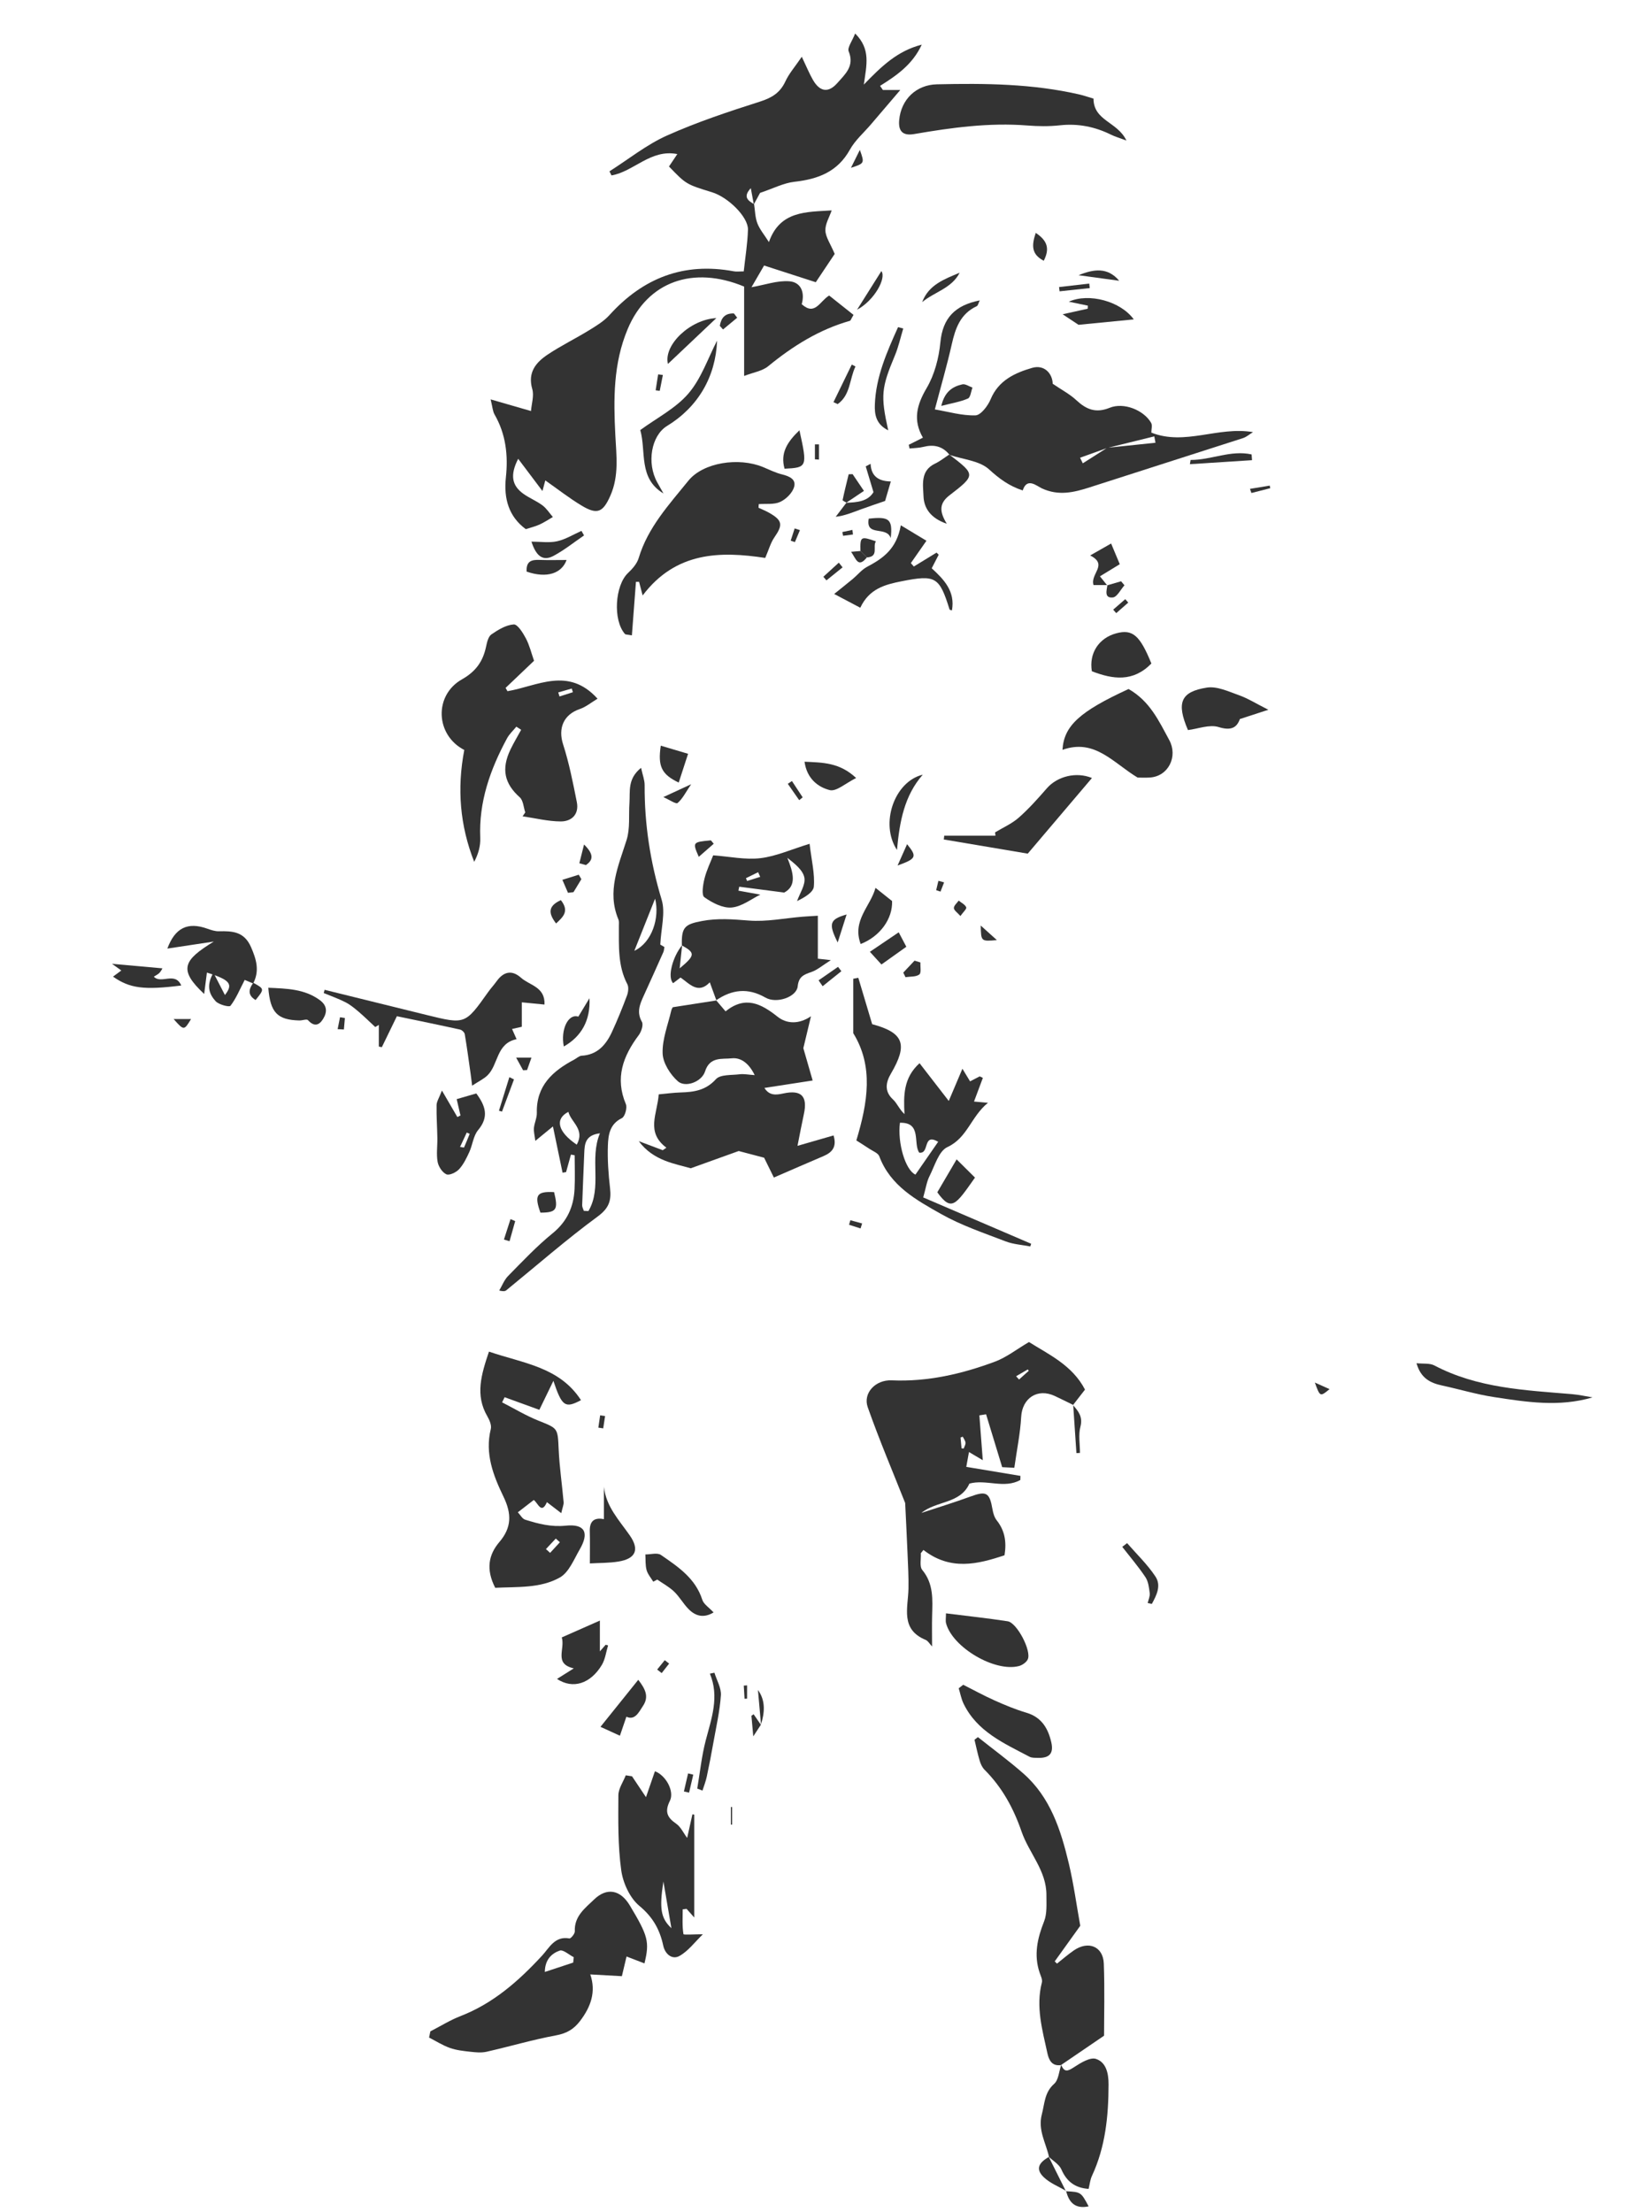 <?xml version="1.0" encoding="utf-8"?>
<!-- Generator: Adobe Illustrator 17.1.0, SVG Export Plug-In . SVG Version: 6.00 Build 0)  -->
<!DOCTYPE svg PUBLIC "-//W3C//DTD SVG 1.1//EN" "http://www.w3.org/Graphics/SVG/1.1/DTD/svg11.dtd">
<svg version="1.1" id="Calque_1" xmlns="http://www.w3.org/2000/svg" xmlns:xlink="http://www.w3.org/1999/xlink" x="0px" y="0px"
	 viewBox="0 0 314.869 421.47" enable-background="new 0 0 314.869 421.47" xml:space="preserve">
<g>
	<path fill="#333333" d="M143.727,38.9c0.191,1.22,0.192,2.513,0.625,3.64c0.45,1.171,1.317,2.182,2.203,3.58
		c2.094-6,7.176-5.717,11.959-6.035c-0.438,1.296-1.244,2.583-1.194,3.837c0.05,1.267,0.948,2.5,1.772,4.454
		c-0.851,1.273-2.213,3.308-3.607,5.392c-3.15-1.017-6.29-2.032-9.85-3.182c-0.898,1.544-1.706,2.934-2.403,4.133
		c2.57-0.446,4.942-1.314,7.229-1.128c2.293,0.186,2.958,2.251,2.342,4.361c2.55,2.29,3.423-0.566,5.233-1.65
		c1.556,1.236,3.137,2.492,4.645,3.69c-0.463,0.777-0.537,1.085-0.687,1.128c-5.876,1.67-10.899,4.819-15.588,8.659
		c-1.125,0.921-2.808,1.161-4.575,1.847c0-5.683,0-11.429,0-17.029c-9.733-4.048-18.411-0.95-22.199,8.099
		c-2.766,6.607-2.697,13.347-2.351,20.2c0.197,3.889,0.726,7.743-0.938,11.518c-1.388,3.147-2.454,3.73-5.45,1.934
		c-2.396-1.436-4.609-3.177-6.96-4.822c-0.118,0.439-0.244,0.912-0.542,2.022c-1.667-2.212-3.094-4.107-4.627-6.14
		c-1.574,3.077-1.227,5.097,1.017,6.687c1.148,0.814,2.496,1.351,3.62,2.191c0.776,0.58,1.324,1.465,1.973,2.213
		c-0.849,0.488-1.669,1.041-2.556,1.444c-0.807,0.367-1.688,0.57-2.604,0.868c-3.229-2.375-4.229-5.797-3.793-9.852
		c0.451-4.184,0.007-8.237-2.157-11.985c-0.358-0.619-0.386-1.429-0.75-2.884c2.69,0.776,4.899,1.413,7.692,2.22
		c0.107-1.389,0.614-2.909,0.246-4.176c-0.92-3.168,0.68-5.074,2.932-6.58c2.528-1.69,5.286-3.032,7.882-4.626
		c1.379-0.847,2.832-1.722,3.9-2.902c6.414-7.088,14.191-10.112,23.697-8.336c0.524,0.098,1.081,0.013,1.895,0.013
		c0.281-2.63,0.724-5.285,0.801-7.951c0.069-2.396-3.756-6.171-6.844-7.121c-4.938-1.519-4.938-1.519-8.207-4.909
		c0.444-0.662,0.908-1.353,1.587-2.366c-5.071-1.006-8.305,3.348-12.547,4.066c-0.128-0.26-0.256-0.52-0.384-0.78
		c3.635-2.308,7.065-5.075,10.954-6.817c5.733-2.567,11.745-4.558,17.741-6.472c2.262-0.722,3.831-1.676,4.837-3.85
		c0.693-1.498,1.834-2.79,3.123-4.686c0.93,1.946,1.446,3.233,2.134,4.421c1.32,2.281,2.955,2.51,4.663,0.562
		c1.462-1.667,3.298-3.206,2.142-6.006c-0.297-0.718,0.67-1.958,1.231-3.409c3.002,2.983,2.185,5.955,1.652,9.733
		c3.381-3.49,6.373-6.405,11.043-7.612c-1.767,3.814-4.802,5.882-7.947,7.856c0.181,0.261,0.361,0.522,0.542,0.783
		c0.965,0,1.93,0,3.315,0c-2.033,2.381-3.812,4.462-5.589,6.546c-1.361,1.595-3.019,3.026-4.017,4.823
		c-2.354,4.237-6.069,5.614-10.566,6.12c-2.071,0.233-4.05,1.277-6.555,2.115c-0.216,0.397-0.704,1.296-1.192,2.195
		c-0.191-1.031-0.383-2.062-0.574-3.093C141.542,37.521,142.583,38.231,143.727,38.9z"/>
	<path fill="#333333" d="M204.551,267.663c-1.171-0.57-2.335-1.156-3.515-1.708c-3.3-1.544-6.208,0.419-6.402,3.995
		c-0.17,3.122-0.818,6.219-1.305,9.686c-1.07-0.054-1.951-0.099-2.314-0.117c-1.109-3.64-2.089-6.858-3.07-10.075
		c-0.426,0.068-0.852,0.136-1.278,0.205c0.211,2.767,0.422,5.533,0.651,8.544c-0.84-0.497-1.543-0.913-2.633-1.558
		c-0.198,1.095-0.366,2.02-0.512,2.827c3.732,0.622,7.028,1.17,10.324,1.719c-0.007,0.259-0.014,0.518-0.021,0.776
		c-3.084,1.739-6.516-0.187-9.709,0.693c-1.743,3.89-6.277,3.234-9.158,5.592c3.118-1.034,6.263-1.993,9.346-3.122
		c3.043-1.115,3.659-0.796,4.216,2.447c0.125,0.728,0.364,1.53,0.81,2.093c1.511,1.907,1.903,4.026,1.48,6.644
		c-5.139,1.718-10.318,2.981-15.454-1.015c-0.166,0.207-0.333,0.415-0.499,0.622c0.069,1.087-0.282,2.52,0.28,3.198
		c2.187,2.641,1.95,5.647,1.873,8.694c-0.046,1.841-0.008,3.685-0.008,5.88c-0.471-0.5-0.765-1.067-1.217-1.253
		c-4.873-2.009-3.356-6.095-3.282-9.757c0.045-2.23-0.086-4.465-0.177-6.697c-0.126-3.091-0.287-6.18-0.451-9.632
		c-2.269-5.733-4.899-11.914-7.133-18.236c-0.955-2.704,1.474-5.266,4.564-5.131c6.859,0.3,13.384-1.212,19.719-3.575
		c2.148-0.801,4.036-2.303,6.448-3.723c3.697,2.334,8.263,4.399,10.675,9.064c-0.883,1.137-1.587,2.044-2.291,2.951L204.551,267.663
		z M183.27,275.934c0.136,0.013,0.273,0.026,0.409,0.039c0.126-0.372,0.38-0.757,0.345-1.114c-0.039-0.396-0.34-0.767-0.527-1.149
		c-0.139,0.055-0.278,0.11-0.417,0.165C183.143,274.562,183.207,275.248,183.27,275.934z M193.67,262.195
		c0.184,0.209,0.368,0.419,0.553,0.628c0.621-0.556,1.242-1.112,1.862-1.668c-0.065-0.085-0.131-0.169-0.196-0.254
		C195.15,261.333,194.41,261.764,193.67,262.195z"/>
	<path fill="#333333" d="M136.494,190.567c0.551,0.647,1.102,1.294,1.796,2.109c3.739-3.005,6.744-1.494,9.919,1.03
		c1.701,1.352,4.043,1.494,6.363-0.097c-0.511,2.135-1.022,4.27-1.457,6.084c0.573,1.989,1.092,3.789,1.775,6.158
		c-3.274,0.505-6.105,0.942-9.195,1.418c0.946,1.495,2.206,1.358,3.601,1.054c3.446-0.75,4.669,0.519,3.917,3.95
		c-0.405,1.848-0.747,3.709-1.21,6.027c2.708-0.781,4.76-1.372,6.869-1.98c0.654,2.132-0.222,3.215-1.898,3.928
		c-3.153,1.341-6.292,2.714-9.477,4.092c-0.839-1.707-1.448-2.945-1.857-3.776c-2.072-0.546-3.704-0.975-4.845-1.276
		c-3.02,1.086-5.659,2.034-9.145,3.288c-2.879-0.855-7.092-1.369-9.903-5.168c1.524,0.575,3.048,1.15,4.572,1.726
		c0.232-0.159,0.464-0.319,0.696-0.478c-3.986-2.978-1.721-6.459-1.465-10.161c1.438-0.131,2.8-0.323,4.167-0.364
		c2.541-0.076,4.797-0.381,6.738-2.529c0.836-0.925,2.964-0.742,4.52-0.934c0.805-0.1,1.645,0.08,2.867,0.159
		c-1.059-2.182-2.572-3.398-4.392-3.198c-1.804,0.198-4.154-0.377-5.068,2.493c-0.638,2.003-3.759,3.142-5.181,1.881
		c-1.454-1.289-2.846-3.476-2.906-5.314c-0.088-2.705,1.017-5.453,1.65-8.174c0.092-0.396,0.383-0.747,0.319-0.626
		c3.046-0.473,5.664-0.88,8.282-1.287L136.494,190.567z"/>
	<path fill="#333333" d="M180.928,86.596c-1.315-1.615-2.977-1.955-4.941-1.457c-0.847,0.215-1.749,0.213-2.627,0.31
		c-0.051-0.236-0.102-0.471-0.153-0.707c0.805-0.405,1.61-0.81,2.701-1.358c-1.955-3.372-1.164-6.269,0.715-9.461
		c1.498-2.545,2.327-5.716,2.611-8.69c0.445-4.67,2.808-7.073,7.5-8.002c-0.246,0.498-0.322,0.989-0.572,1.105
		c-3.127,1.449-4.075,4.222-4.767,7.302c-0.879,3.913-2.007,7.771-3.214,12.363c2.588,0.435,5.179,1.214,7.742,1.133
		c1.019-0.032,2.367-1.807,2.891-3.068c1.504-3.625,4.694-5.05,7.922-5.984c2.266-0.656,3.852,1.025,3.91,3.031
		c1.724,1.174,3.253,1.97,4.469,3.102c1.905,1.773,3.717,2.56,6.384,1.475c2.712-1.103,6.528,0.462,7.907,2.874
		c0.267,0.467,0.038,1.218,0.038,1.855c6.409,2.542,12.704-1.234,19.375-0.093c-0.635,0.389-1.224,0.922-1.913,1.145
		c-9.709,3.139-19.438,6.215-29.147,9.355c-3.053,0.987-5.983,1.698-9.176,0.217c-1-0.464-2.845-2.16-3.651,0.393
		c-2.612-0.847-4.489-2.255-6.423-4.016c-1.812-1.651-4.921-1.879-7.459-2.733L180.928,86.596z M211.034,85.31
		c3.066-0.32,6.132-0.639,9.199-0.959c-0.076-0.405-0.152-0.809-0.228-1.214c-2.982,0.734-5.964,1.468-8.946,2.202
		c-1.734,0.622-3.468,1.244-5.201,1.866c0.174,0.355,0.349,0.709,0.523,1.064C207.931,87.283,209.483,86.296,211.034,85.31z"/>
	<path fill="#333333" d="M88.49,142.882c-5.517-2.849-5.805-10.414-0.453-13.449c2.671-1.514,4.012-3.427,4.605-6.225
		c0.177-0.834,0.418-1.929,1.017-2.342c1.283-0.885,2.792-1.805,4.262-1.902c0.726-0.048,1.754,1.603,2.313,2.66
		c0.693,1.312,1.042,2.807,1.555,4.265c-1.756,1.672-3.589,3.418-5.422,5.164c0.118,0.21,0.236,0.421,0.354,0.631
		c5.688-0.959,11.574-4.752,17.169,1.427c-1.161,0.693-2.195,1.567-3.389,1.973c-3.09,1.052-4.162,3.662-3.18,6.713
		c1.154,3.584,1.887,7.314,2.622,11.017c0.457,2.299-0.966,3.691-3.074,3.682c-2.422-0.011-4.842-0.623-7.262-0.974
		c0.169-0.249,0.339-0.497,0.508-0.746c-0.333-0.976-0.378-2.275-1.048-2.873c-2.909-2.597-3.566-5.368-1.769-9.116
		c0.614-1.28,1.352-2.501,2.033-3.749c-0.305-0.199-0.61-0.399-0.914-0.598c-0.599,0.736-1.332,1.4-1.776,2.22
		c-3.195,5.911-5.397,12.087-5.105,18.963c0.065,1.517-0.352,3.055-1.154,4.568C87.667,157.297,87.078,150.275,88.49,142.882z
		 M106.402,131.919c0.079,0.257,0.159,0.515,0.238,0.772c0.85-0.271,1.7-0.542,2.55-0.814c-0.072-0.232-0.144-0.464-0.215-0.697
		C108.117,131.427,107.259,131.673,106.402,131.919z"/>
	<path fill="#333333" d="M107.222,223.415c-0.584-2.805-1.167-5.611-1.833-8.811c-1.242,1.017-2.108,1.726-3.359,2.752
		c-0.133-1.107-0.333-1.796-0.267-2.458c0.096-0.967,0.581-1.92,0.557-2.87c-0.132-5.178,3.02-7.987,7.124-10.158
		c0.473-0.25,0.928-0.709,1.41-0.736c3.021-0.17,4.657-2.089,5.796-4.557c1.045-2.265,1.984-4.584,2.856-6.922
		c0.242-0.649,0.356-1.593,0.061-2.156c-1.842-3.516-1.591-7.295-1.611-11.051c-0.002-0.432,0.066-0.911-0.092-1.288
		c-2.233-5.35,0.003-10.157,1.567-15.141c0.69-2.197,0.376-4.706,0.542-7.072c0.153-2.169-0.41-4.558,2.216-6.664
		c0.298,1.388,0.684,2.34,0.678,3.289c-0.041,7.453,1.081,14.677,3.244,21.841c0.751,2.486-0.117,5.461-0.261,8.547
		c-0.094-0.055,0.337,0.198,0.789,0.463c-0.073,0.357-0.082,0.696-0.209,0.982c-1.238,2.782-2.488,5.559-3.752,8.33
		c-0.733,1.606-1.37,3.118-0.33,4.946c0.32,0.563-0.108,1.866-0.602,2.525c-2.996,4.005-4.562,8.167-2.453,13.157
		c0.293,0.694-0.185,2.38-0.764,2.66c-2.318,1.12-2.593,3.195-2.665,5.207c-0.097,2.698,0.098,5.425,0.408,8.112
		c0.27,2.344-0.164,3.81-2.331,5.404c-6.011,4.42-11.644,9.353-17.437,14.07c-0.231,0.188-0.566,0.247-1.351,0.051
		c0.552-0.931,0.947-2.017,1.684-2.765c2.748-2.788,5.446-5.665,8.474-8.126c2.781-2.26,4.026-5.041,4.199-8.433
		c0.109-2.143,0.02-4.296,0.02-6.444c-0.236-0.045-0.473-0.09-0.709-0.135c-0.309,1.113-0.618,2.227-0.927,3.34
		C107.671,223.339,107.446,223.377,107.222,223.415z M114.347,215.915c-2.831,0.342-2.921,2.061-2.99,3.813
		c-0.129,3.295-0.287,6.588-0.397,9.884c-0.012,0.355,0.207,0.717,0.319,1.076c0.292,0.012,0.583,0.024,0.875,0.037
		C114.83,226.189,112.29,220.804,114.347,215.915z M120.905,181.143c3.388-1.583,4.866-6.346,3.955-9.936
		C123.566,174.457,122.235,177.8,120.905,181.143z M109.927,218.078c1.617-2.928-1.075-4.231-1.598-6.253
		C105.693,213.191,106.315,215.628,109.927,218.078z"/>
	<path fill="#333333" d="M94.389,302.501c-1.804-3.513-1.275-6.299,0.791-8.721c2.358-2.765,2.36-5.372,0.788-8.629
		c-1.926-3.99-3.589-8.205-2.422-12.901c0.178-0.716-0.248-1.712-0.661-2.423c-2.345-4.036-1.175-7.902,0.311-12.322
		c6.508,2.238,13.426,2.892,17.541,9.247c-3.02,1.597-3.616,1.229-5.262-3.678c-1.016,2.095-1.809,3.73-2.677,5.521
		c-2.08-0.755-4.352-1.58-6.623-2.405c-0.158,0.327-0.316,0.654-0.474,0.981c2.306,1.178,4.541,2.535,6.936,3.492
		c3.733,1.491,3.66,1.381,3.845,5.497c0.151,3.347,0.649,6.678,0.943,10.02c0.042,0.474-0.198,0.973-0.452,2.1
		c-1.117-0.857-1.877-1.441-2.733-2.098c-1.052,2.414-1.709,0.153-2.504-0.41c-0.949,0.732-1.838,1.419-3.036,2.343
		c0.475,0.501,0.843,1.234,1.388,1.406c2.504,0.79,4.965,1.428,7.742,1.142c3.64-0.375,4.527,1.318,2.669,4.517
		c-1.108,1.909-2.064,4.384-3.792,5.356C102.973,302.64,98.589,302.285,94.389,302.501z M106.71,293.824
		c-0.258-0.235-0.517-0.47-0.775-0.704c-0.627,0.668-1.254,1.335-1.881,2.003c0.265,0.241,0.531,0.483,0.796,0.724
		C105.469,295.172,106.09,294.498,106.71,293.824z"/>
	<path fill="#333333" d="M82.026,387.01c1.91-0.981,3.752-2.139,5.743-2.911c6.263-2.429,11.089-6.689,15.563-11.534
		c1.357-1.47,2.42-3.776,5.194-3.263c0.27,0.05,1.054-0.892,1.033-1.348c-0.133-2.882,1.956-4.418,3.672-6.07
		c2.451-2.36,5.021-1.844,6.799,1.115c3.51,5.845,3.801,6.948,2.804,11.058c-1.078-0.414-2.133-0.819-3.416-1.311
		c-0.292,1.229-0.529,2.229-0.889,3.748c-1.966-0.109-3.915-0.218-6.023-0.335c1.133,3.289,0.121,6.178-1.973,8.905
		c-1.204,1.568-2.553,2.333-4.549,2.704c-4.459,0.828-8.829,2.123-13.258,3.126c-0.983,0.223-2.071,0.112-3.094-0.002
		c-1.309-0.145-2.656-0.29-3.883-0.726c-1.383-0.491-2.651-1.306-3.969-1.979C81.863,387.795,81.945,387.402,82.026,387.01z
		 M109.251,373.905c0.035-0.343,0.07-0.685,0.105-1.028c-0.907-0.458-2.017-1.491-2.68-1.257c-1.506,0.532-2.8,1.682-2.834,4.069
		C105.869,375.021,107.56,374.463,109.251,373.905z"/>
	<path fill="#333333" d="M202.258,393.427c-1.76,0.278-2.342-0.954-2.626-2.26c-0.964-4.435-2.244-8.852-1.05-13.477
		c0.142-0.548-0.223-1.254-0.428-1.861c-1.147-3.393-0.43-6.545,0.85-9.78c0.592-1.497,0.432-3.33,0.441-5.012
		c0.026-4.651-3.325-8.002-4.729-12.074c-1.552-4.502-3.718-8.45-7.065-11.8c-0.442-0.442-0.741-1.1-0.924-1.712
		c-0.393-1.315-0.666-2.665-0.989-4.001c0.217-0.167,0.433-0.334,0.65-0.5c2.892,2.3,5.881,4.49,8.655,6.925
		c5.159,4.528,7.149,10.768,8.671,17.145c0.922,3.862,1.452,7.818,2.183,11.869c-1.535,2.14-3.203,4.465-4.871,6.79
		c0.144,0.14,0.289,0.279,0.433,0.419c1.073-0.845,2.103-1.752,3.227-2.522c2.771-1.898,5.576-0.745,5.698,2.521
		c0.185,4.951,0.048,9.913,0.048,13.736c-3.322,2.264-5.741,3.912-8.16,5.561L202.258,393.427z"/>
	<path fill="#333333" d="M144.575,96.734c0.676,0.318,1.378,0.591,2.024,0.96c2.556,1.461,2.653,2.291,0.992,4.691
		c-0.719,1.039-1.059,2.34-1.739,3.909c-8.563-1.304-17.037-1.216-23.365,7.155c-0.346-1.322-0.512-1.96-0.679-2.597
		c-0.199-0.001-0.399-0.002-0.598-0.003c-0.257,3.389-0.514,6.777-0.773,10.2c-0.915-0.171-1.21-0.135-1.321-0.261
		c-2.33-2.637-1.918-9.281,0.599-11.64c0.834-0.782,1.699-1.771,2.015-2.825c1.746-5.829,5.788-10.185,9.455-14.719
		c2.854-3.529,9.625-4.513,14.205-2.637c1.202,0.492,2.381,1.097,3.63,1.406c1.413,0.349,2.806,0.925,2.313,2.474
		c-0.358,1.123-1.545,2.282-2.652,2.784c-1.176,0.532-2.695,0.307-4.064,0.413C144.602,96.274,144.588,96.504,144.575,96.734z"/>
	<path fill="#333333" d="M163.219,217.271c2.191-7.271,3.305-14.118-0.588-20.43c0-3.651,0-7.014,0-10.376
		c0.321-0.059,0.642-0.118,0.963-0.177c0.894,2.993,1.789,5.987,2.64,8.836c6.078,1.63,6.824,3.884,3.574,9.421
		c-0.929,1.583-1.338,3.33,0.399,4.925c0.776,0.713,1.174,1.837,2.187,2.786c-0.18-3.526-0.224-6.913,2.871-9.698
		c1.699,2.194,3.442,4.445,5.567,7.19c0.906-2.135,1.674-3.943,2.604-6.134c0.559,0.92,0.959,1.579,1.46,2.403
		c0.609-0.316,1.222-0.635,1.835-0.953c0.2,0.096,0.401,0.192,0.601,0.288c-0.557,1.491-1.114,2.982-1.685,4.51
		c0.434,0.04,1.224,0.112,2.65,0.241c-3.257,2.665-3.896,6.664-7.726,8.437c-1.65,0.763-2.415,3.58-3.415,5.549
		c-0.522,1.027-0.68,2.239-1.194,4.039c6.795,2.915,13.686,5.872,20.577,8.828c-0.057,0.171-0.113,0.342-0.17,0.512
		c-1.575-0.309-3.234-0.401-4.709-0.97c-4.144-1.596-8.416-3.027-12.258-5.195c-4.736-2.672-9.695-5.357-11.809-11.009
		c-0.236-0.63-1.236-0.988-1.905-1.438C164.834,218.282,163.957,217.743,163.219,217.271z M178.818,217.524
		c-3.048-1.735-1.559,2.364-3.614,2.074c-1.214-1.747,0.548-5.806-3.678-5.693c-0.491,3.873,1.053,9.035,2.956,9.877
		C175.885,221.756,177.289,219.73,178.818,217.524z"/>
	<path fill="#333333" d="M129.965,180.114c-0.109-3.479,0.571-4.026,3.79-4.64c3.036-0.579,5.936-0.334,8.968-0.094
		c3.365,0.267,6.808-0.449,10.218-0.73c0.84-0.069,1.683-0.108,2.939-0.187c0,2.877,0,5.524,0,8.181
		c0.726,0.082,1.212,0.137,2.479,0.28c-1.601,1.002-2.578,1.871-3.718,2.262c-1.433,0.492-2.41,0.856-2.602,2.734
		c-0.207,2.018-4.014,3.362-6.153,2.134c-3.34-1.917-6.365-1.543-9.391,0.514l0.051,0.034c-0.409-1.12-0.818-2.239-1.261-3.453
		c-2.226,2.334-3.867,0.27-5.572-0.915c-0.535,0.408-0.986,0.752-1.413,1.077c-1.143-1.108-0.122-4.991,1.711-7.234
		c-0.136,1.288-0.272,2.576-0.465,4.41C132.549,181.99,132.525,181.537,129.965,180.114z"/>
	<path fill="#333333" d="M120.462,338.412c0.891,1.332,1.782,2.664,2.661,3.978c0.574-1.662,1.139-3.298,1.705-4.938
		c2.107,0.784,3.748,3.837,2.852,5.633c-1.005,2.013-0.569,3.154,1.184,4.35c0.881,0.601,1.387,1.754,2.106,2.716
		c0.329-1.474,0.666-2.985,1.004-4.496c0.116,0.019,0.231,0.037,0.347,0.056c0,6.424,0,12.849,0,19.6
		c-0.53-0.597-0.995-1.12-1.46-1.643c-0.247,0.03-0.495,0.06-0.742,0.09c0,1.584-0.109,3.187,0.147,4.729
		c0.03,0.18,2.08,0.024,3.699,0.024c-1.542,1.481-2.794,3.213-4.487,4.143c-1.351,0.742-2.713-0.332-3.07-1.997
		c-0.654-3.046-1.978-5.429-4.541-7.552c-1.82-1.508-3.125-4.362-3.461-6.782c-0.652-4.704-0.57-9.526-0.545-14.298
		c0.007-1.269,0.914-2.533,1.407-3.799C119.667,338.288,120.065,338.35,120.462,338.412z M126.443,358.452
		c-0.802,5.208-0.495,6.989,1.526,8.901C127.42,364.154,126.932,361.303,126.443,358.452z"/>
	<path fill="#333333" d="M208.42,18.79c0.009,4.247,4.587,4.395,6.271,7.985c-1.326-0.498-2.155-0.732-2.913-1.107
		c-3.095-1.533-6.307-2.173-9.78-1.793c-2.036,0.223-4.127,0.196-6.173,0.034c-7.285-0.575-14.436,0.398-21.577,1.631
		c-2.154,0.372-3.058-0.508-2.864-2.655c0.36-3.968,3.262-6.728,7.184-6.819c9.119-0.212,18.218-0.124,27.174,1.936
		C206.579,18.196,207.394,18.485,208.42,18.79z"/>
	<path fill="#333333" d="M202.258,393.427l0.016-0.033c0.588,1.507,1.287,1.182,2.444,0.431c1.257-0.817,3.062-1.94,4.177-1.57
		c1.91,0.634,2.399,2.694,2.394,4.862c-0.013,6.016-0.585,11.883-3.165,17.422c-0.346,0.742-0.422,1.609-0.639,2.48
		c-2.493-0.172-4.155-1.331-5.186-3.705c-0.425-0.979-1.596-1.635-2.427-2.437l0.067,0.043c-0.588-2.671-2.155-5.102-1.366-8.104
		c0.544-2.068,0.492-4.173,2.351-5.817C201.764,396.255,201.837,394.644,202.258,393.427z"/>
	<path fill="#333333" d="M215.104,131.268c4.073,2.32,5.78,6.096,7.758,9.736c1.676,3.084-0.135,6.883-3.679,7.126
		c-0.943,0.065-1.894,0.01-2.358,0.01c-4.693-2.827-8.163-7.474-14.319-5.284C202.782,138.246,205.841,135.524,215.104,131.268z"/>
	<path fill="#333333" d="M61.868,188.574c6.503,1.604,13.005,3.212,19.509,4.812c7.286,1.791,7.283,1.785,11.655-4.369
		c0.503-0.708,1.101-1.348,1.607-2.054c1.328-1.858,2.922-2.246,4.666-0.686c1.642,1.469,4.633,1.73,4.473,5.106
		c-1.255-0.123-2.502-0.246-4.32-0.424c0,1.495,0,2.923,0,4.656c-0.399,0.091-1.047,0.238-1.86,0.423
		c0.274,0.619,0.545,1.23,0.86,1.942c-3.903,0.8-3.438,4.846-5.543,6.89c-0.72,0.699-1.684,1.145-2.924,1.962
		c-0.147-1.15-0.215-1.733-0.298-2.313c-0.357-2.501-0.689-5.007-1.112-7.497c-0.058-0.341-0.535-0.795-0.89-0.873
		c-3.988-0.881-7.99-1.698-12.044-2.545c-1.015,2.087-1.941,3.993-2.868,5.899c-0.192-0.039-0.383-0.078-0.575-0.118
		c0-1.377,0-2.754,0-4.131c-0.226,0.138-0.453,0.277-0.679,0.415c-1.051-0.975-2.072-1.985-3.162-2.913
		c-0.789-0.671-1.61-1.349-2.524-1.816c-1.33-0.681-2.755-1.177-4.14-1.752C61.755,188.984,61.811,188.779,61.868,188.574z"/>
	<path fill="#333333" d="M48.203,187.343c-0.671-0.281-1.342-0.561-1.562-0.654c-0.949,1.829-1.634,3.532-2.714,4.929
		c-0.231,0.298-2.221-0.211-2.826-0.873c-1.125-1.231-1.914-2.838-0.424-5.423c0.987,1.908,1.669,3.228,2.194,4.244
		c1.569-2.026,1.114-2.854-3.435-4.274c-0.166,1.295-0.327,2.554-0.522,4.073c-4.966-4.637-3.974-6.423,1.831-9.983
		c-3.439,0.52-6.186,0.935-8.85,1.337c1.461-3.932,3.852-5.141,7.636-3.785c0.706,0.253,1.472,0.505,2.204,0.487
		c2.591-0.063,4.822,0.06,6.115,3.032c1.016,2.336,1.629,4.436,0.46,6.799L48.203,187.343z"/>
	<path fill="#333333" d="M154.306,160.756c0.383,3.241,1.016,5.731,0.811,8.15c-0.095,1.119-1.826,2.1-3.198,2.765
		c0.519-1.494,1.635-3.094,1.394-4.453c-0.255-1.436-1.803-2.643-3.241-3.787c1.123,2.812,1.844,5.311-0.6,6.616
		c-3.288-0.428-5.931-0.772-8.574-1.116c-0.054,0.251-0.108,0.503-0.161,0.754c1.507,0.272,3.014,0.544,4.182,0.754
		c-1.674,0.806-3.512,2.281-5.467,2.456c-1.7,0.152-3.718-0.904-5.21-1.967c-0.563-0.401-0.258-2.374,0.032-3.536
		c0.409-1.636,1.174-3.184,1.658-4.438c3.109,0.228,6.111,0.88,8.997,0.541C147.911,163.145,150.781,161.832,154.306,160.756z
		 M144.897,167.052c-0.133-0.294-0.266-0.588-0.399-0.882c-0.775,0.381-1.55,0.761-2.324,1.142c0.076,0.178,0.152,0.356,0.228,0.533
		C143.233,167.581,144.065,167.317,144.897,167.052z"/>
	<path fill="#333333" d="M189.659,158.582c1.517-0.92,3.2-1.651,4.511-2.805c1.928-1.697,3.656-3.639,5.348-5.582
		c2.021-2.322,5.632-3.199,8.608-1.973c-4.128,4.86-8.271,9.737-12.239,14.41c-5.428-0.915-10.713-1.806-15.998-2.698
		c0.027-0.241,0.054-0.481,0.081-0.722c3.254,0,6.507,0,9.761,0C189.706,159.002,189.682,158.792,189.659,158.582z"/>
	<path fill="#333333" d="M171.693,100.079c2.033,1.225,3.386,2.04,4.886,2.944c-1.219,1.746-2.095,3-2.971,4.255
		c0.189,0.218,0.377,0.436,0.566,0.654c1.443-0.883,2.887-1.767,4.33-2.65c0.137,0.133,0.274,0.265,0.412,0.398
		c-0.41,0.796-0.821,1.592-1.334,2.587c2.328,2.123,4.521,4.403,3.856,8.023c-0.176-0.065-0.426-0.086-0.454-0.176
		c-1.946-6.253-2.669-6.65-9.135-5.373c-3.167,0.625-6.177,1.413-7.881,5.044c-1.716-0.905-3.362-1.774-4.976-2.625
		c1.396-1.124,2.497-1.988,3.572-2.883c0.905-0.754,1.674-1.742,2.687-2.28C168.216,106.419,170.891,104.648,171.693,100.079z"/>
	<path fill="#333333" d="M183.588,320.975c2,1.007,3.967,2.09,6.01,3.001c1.968,0.878,3.975,1.714,6.037,2.324
		c2.888,0.854,4.135,2.992,4.739,5.633c0.488,2.133-0.363,3.037-2.538,2.968c-0.54-0.017-1.155,0.027-1.603-0.209
		c-4.851-2.559-10.001-4.779-12.586-10.133c-0.438-0.908-0.617-1.94-0.916-2.915C183.016,321.421,183.302,321.198,183.588,320.975z"
		/>
	<path fill="#333333" d="M180.302,307.368c4.103,0.516,7.946,0.927,11.763,1.511c1.761,0.269,4.571,5.633,3.827,7.248
		c-0.266,0.577-1.049,1.117-1.697,1.284c-4.607,1.19-12.642-3.555-13.876-8.147C180.191,308.786,180.302,308.242,180.302,307.368z"
		/>
	<path fill="#333333" d="M84.232,207.767c1.246,2.141,2.092,3.594,2.938,5.047c0.199-0.099,0.398-0.197,0.597-0.296
		c-0.223-0.96-0.446-1.921-0.723-3.114c1.311-0.381,2.468-0.717,3.739-1.087c1.724,2.337,2.48,4.432,0.348,6.98
		c-0.916,1.094-1.052,2.812-1.68,4.184c-0.53,1.156-1.107,2.361-1.953,3.277c-0.56,0.606-1.852,1.224-2.421,0.966
		c-0.777-0.353-1.505-1.475-1.667-2.373c-0.263-1.466-0.022-3.018-0.048-4.533c-0.036-2.097-0.189-4.195-0.148-6.29
		C83.228,209.848,83.692,209.177,84.232,207.767z M87.685,218.511c0.429,0.054,0.743,0.138,0.764,0.091
		c0.378-0.852,0.721-1.719,1.072-2.584c-0.186-0.083-0.372-0.167-0.558-0.25C88.548,216.658,88.134,217.548,87.685,218.511z"/>
	<path fill="#333333" d="M241.746,135.221c-2.015,0.657-3.532,1.151-5.428,1.769c-0.575,1.627-1.658,2.269-4.049,1.527
		c-1.745-0.542-3.93,0.337-5.846,0.573c-2.227-5.201-1.411-7.308,3.614-8.093c1.923-0.3,4.13,0.749,6.113,1.451
		C237.837,133.047,239.387,134.03,241.746,135.221z"/>
	<path fill="#333333" d="M219.453,126.411c-3.51,3.589-7.368,3.014-11.347,1.47c-0.569-3.424,1.314-6.335,4.678-7.231
		C215.855,119.832,217.258,121.008,219.453,126.411z"/>
	<path fill="#333333" d="M107.074,311.952c2.586-1.142,4.837-2.137,7.261-3.207c0,2.01,0,3.779,0,5.87
		c0.504-0.577,0.802-0.918,1.1-1.259c0.155,0.037,0.31,0.074,0.465,0.112c-0.387,1.258-0.541,2.656-1.202,3.748
		c-2.151,3.552-5.499,4.658-8.532,2.646c1.069-0.672,1.979-1.244,3.201-2.012C105.508,316.983,107.752,314.192,107.074,311.952z"/>
	<path fill="#333333" d="M112.426,297.856c0-2.476,0.043-4.287-0.012-6.095c-0.053-1.761,0.647-2.741,2.689-2.338
		c0-2.307,0-4.234,0-6.162c0.412,3.785,2.918,6.37,4.935,9.264c1.899,2.726,1.11,4.436-2.15,4.973
		C116.071,297.796,114.196,297.751,112.426,297.856z"/>
	<path fill="#333333" d="M303.526,266.224c-6.383,1.886-12.616,0.882-18.818-0.066c-3.306-0.506-6.538-1.485-9.817-2.19
		c-2.224-0.478-4.085-1.344-4.905-4.254c1.263,0.14,2.506-0.045,3.404,0.427c8.235,4.335,17.263,4.711,26.227,5.465
		C300.928,265.715,302.223,266.013,303.526,266.224z"/>
	<path fill="#333333" d="M124.509,301.339c-0.439-0.736-1.053-1.425-1.271-2.221c-0.257-0.941-0.17-1.977-0.233-2.971
		c1.002,0.007,2.276-0.381,2.959,0.09c3.243,2.237,6.582,4.435,7.893,8.547c0.272,0.852,1.282,1.467,2.153,2.409
		c-1.893,1.142-3.479,0.719-4.855-0.724c-0.967-1.014-1.67-2.289-2.678-3.251c-0.941-0.897-2.129-1.534-3.209-2.286
		C125.015,301.068,124.762,301.203,124.509,301.339z"/>
	<path fill="#333333" d="M181.05,86.686c4.868,3.736,4.936,3.824-0.065,7.669c-1.958,1.505-1.994,3.053-0.525,5.43
		c-3.094-1.058-4.352-2.967-4.441-5.232c-0.087-2.214-0.628-4.893,2.221-6.238c0.954-0.45,1.795-1.139,2.687-1.719L181.05,86.686z"
		/>
	<path fill="#333333" d="M126.459,94.015c-4.828-2.885-3.265-7.999-4.424-12.08c3.14-2.305,6.762-4.135,9.194-6.981
		c2.452-2.868,3.723-6.746,5.449-10.059c-0.274,6.891-3.623,12.649-9.538,16.255c-3.018,1.84-3.922,7.068-1.86,10.771
		C125.67,92.622,126.066,93.318,126.459,94.015z"/>
	<path fill="#333333" d="M51.138,188.184c3.576,0.158,6.863,0.228,9.76,2.311c1.478,1.062,1.506,2.302,0.675,3.645
		c-0.785,1.269-1.74,1.468-2.873,0.214c-0.236-0.261-1.086,0.078-1.65,0.062C52.887,194.303,51.509,192.949,51.138,188.184z"/>
	<path fill="#333333" d="M216.095,60.851c-3.465,0.339-6.821,0.666-10.535,1.029c-0.678-0.45-1.711-1.136-3.02-2.006
		c1.776-0.395,3.28-0.73,4.784-1.064c0.008-0.192,0.016-0.384,0.023-0.577c-1.145-0.237-2.289-0.475-3.638-0.754
		C207.537,55.755,213.598,57.39,216.095,60.851z"/>
	<path fill="#333333" d="M164.042,179.853c-1.681-4.498,1.877-7.168,2.828-10.704c1.189,0.946,2.174,1.73,3.16,2.515
		C170.152,174.99,167.811,178.367,164.042,179.853z"/>
	<path fill="#333333" d="M119.391,327.061c-0.424,1.241-0.831,2.432-1.237,3.622c-1.088-0.498-2.175-0.995-3.704-1.695
		c2.601-3.235,4.829-6.006,7.202-8.958c1.303,1.685,2.085,3.156,0.941,4.911C121.756,326.225,121.002,327.827,119.391,327.061z"/>
	<path fill="#333333" d="M21.541,186.062c0.595-0.439,1.001-0.738,1.583-1.168c-0.638-0.457-1.216-0.87-1.776-1.271
		c3.157,0.283,6.355,0.569,9.609,0.861c-0.027,0.043-0.231,0.501-0.553,0.849c-0.277,0.3-0.689,0.476-1.086,0.735
		c1.385,1.484,4.052-1.028,5.23,1.686C27.477,188.648,24.746,188.313,21.541,186.062z"/>
	<path fill="#333333" d="M163.178,148.222c-1.983,0.974-3.76,2.627-5.038,2.304c-2.266-0.573-4.365-2.229-4.796-5.408
		C156.787,145.285,160.002,145.24,163.178,148.222z"/>
	<path fill="#333333" d="M175.877,147.587c-3.5,4.004-4.414,8.878-4.914,14.345C167.66,156.931,170.463,148.885,175.877,147.587z"/>
	<path fill="#333333" d="M178.65,227.152c1.152-1.964,2.214-3.772,3.681-6.273c1.396,1.385,2.481,2.461,3.5,3.472
		C182.165,229.541,181.374,230.932,178.65,227.152z"/>
	<path fill="#333333" d="M132.895,340.749c0.522-3.063,0.835-6.182,1.618-9.177c1.098-4.2,2.632-8.302,0.788-12.714
		c0.289-0.059,0.578-0.118,0.867-0.178c0.441,1.437,1.327,2.904,1.232,4.306c-0.202,3-0.89,5.97-1.418,8.945
		c-0.389,2.196-0.81,4.387-1.276,6.568c-0.192,0.898-0.539,1.763-0.816,2.643C133.559,341.011,133.227,340.88,132.895,340.749z"/>
	<path fill="#333333" d="M161.276,95.791c2.07-0.085,4.113-0.233,5.207-2.026c-0.537-1.791-1.006-3.352-1.475-4.914
		c0.309-0.161,0.618-0.323,0.926-0.484c0.111,2.559,1.764,3.324,3.857,3.355c-0.433,1.47-0.757,2.575-1.094,3.719
		c-1.542,0.533-3.168,1.067-4.772,1.659c-1.482,0.547-2.941,1.157-4.641,1.356c0.684-0.898,1.368-1.796,2.052-2.693L161.276,95.791z
		"/>
	<path fill="#333333" d="M169.293,81.982c-2.392-1.163-2.612-3.128-2.547-4.9c0.196-5.301,2.304-10.046,4.425-14.757
		c0.329,0.089,0.657,0.178,0.986,0.267c-0.522,1.716-0.901,3.491-1.591,5.137C167.997,73.862,167.809,75.325,169.293,81.982z"/>
	<path fill="#333333" d="M125.944,142.064c1.75,0.52,3.251,0.966,5.202,1.546c-0.621,1.909-1.194,3.669-1.784,5.483
		C126.096,147.538,125.349,146.001,125.944,142.064z"/>
	<path fill="#333333" d="M110.23,193.686c0.683-1.13,1.263-2.089,2.12-3.506c0.226,4.22-1.557,7.31-4.887,9.192
		C106.822,196.198,108.265,193.058,110.23,193.686z"/>
	<path fill="#333333" d="M136.532,60.607c-3.193,3.02-6.193,5.858-9.224,8.726C126.429,65.704,131.591,60.831,136.532,60.607z"/>
	<path fill="#333333" d="M211.074,111.464c-0.908,0-1.817,0-2.647,0c-0.679-2.181,2.862-3.852-0.642-5.642
		c1.724-0.983,2.881-1.641,3.993-2.275c0.603,1.443,1.077,2.574,1.649,3.943c-0.999,0.61-2.258,1.379-3.78,2.308
		c0.526,0.654,0.953,1.185,1.38,1.717L211.074,111.464z"/>
	<path fill="#333333" d="M152.371,81.976c1.542,6.975,1.488,7.111-2.835,7.323C148.701,86.336,150.016,84.23,152.371,81.976z"/>
	<path fill="#333333" d="M111.316,102.009c-1.925,1.312-3.76,2.793-5.802,3.886c-1.962,1.05-3.294,0.17-4.221-2.704
		c1.724,0,3.378,0.266,4.897-0.073c1.613-0.36,3.097-1.295,4.638-1.978C110.991,101.43,111.153,101.72,111.316,102.009z"/>
	<path fill="#333333" d="M172.746,180.373c-1.681,1.197-3.069,2.186-4.743,3.377c-0.613-0.672-1.213-1.329-2.204-2.416
		c1.912-1.293,3.533-2.389,5.494-3.715C171.931,178.828,172.338,179.6,172.746,180.373z"/>
	<path fill="#333333" d="M214.825,293.991c1.827,2.107,3.884,4.062,5.406,6.369c1.152,1.746,0.185,3.606-0.694,5.214
		c-0.262-0.058-0.524-0.115-0.787-0.173c0.141-0.63,0.46-1.281,0.385-1.884c-0.129-1.042-0.264-2.214-0.82-3.048
		c-1.342-2.01-2.928-3.857-4.416-5.77C214.208,294.464,214.516,294.228,214.825,293.991z"/>
	<path fill="#333333" d="M179.41,77.333c0.649-2.757,2.174-3.692,4.013-4.107c0.567-0.128,1.281,0.392,1.928,0.615
		c-0.278,0.723-0.371,1.871-0.87,2.088C183.049,76.554,181.451,76.804,179.41,77.333z"/>
	<path fill="#333333" d="M100.376,108.901c-0.122-2.063,1.016-2.278,2.475-2.228c1.733,0.06,3.469,0.014,5.14,0.014
		C107.055,109.271,104.19,110.221,100.376,108.901z"/>
	<path fill="#333333" d="M203.205,417.415c-1.449-0.863-3.12-1.5-4.291-2.646c-1.508-1.476-1.048-2.693,1.025-3.85l-0.067-0.043
		c1.097,2.196,2.194,4.392,3.291,6.588L203.205,417.415z"/>
	<path fill="#333333" d="M226.929,87.629c3.905,0.018,7.65-1.933,11.626-1.053c0.026,0.365,0.052,0.731,0.078,1.096
		c-3.947,0.253-7.893,0.507-11.84,0.76C226.839,88.164,226.884,87.897,226.929,87.629z"/>
	<path fill="#333333" d="M105.609,227.118c0.824,3.347,0.456,3.9-2.602,3.91C101.803,227.679,102.292,226.944,105.609,227.118z"/>
	<path fill="#333333" d="M175.766,57.557c1.239-3.316,4.253-4.38,7.144-5.601C181.405,54.933,178.092,55.619,175.766,57.557z"/>
	<path fill="#333333" d="M161.337,95.763c-0.258-0.165-0.76-0.382-0.737-0.488c0.345-1.647,0.758-3.28,1.155-4.916
		c0.25-0.009,0.499-0.017,0.749-0.026c0.636,0.94,1.273,1.88,2.161,3.192c-1.181,0.79-2.285,1.528-3.388,2.266L161.337,95.763z"/>
	<path fill="#333333" d="M169.768,102.521c-0.779-2.406-4.825-0.159-4.19-3.706C169.47,98.374,170.179,98.881,169.768,102.521z"/>
	<path fill="#333333" d="M197.412,44.368c2.354,1.559,2.629,3.127,1.528,5.31C196.603,48.465,196.585,46.814,197.412,44.368z"/>
	<path fill="#333333" d="M163.352,59.009c1.55-2.462,3.101-4.924,4.637-7.363C168.98,52.965,166.673,57.232,163.352,59.009z"/>
	<path fill="#333333" d="M205.574,52.435c2.908-1.197,5.555-1.554,7.74,1.054C210.734,53.137,208.154,52.786,205.574,52.435z"/>
	<path fill="#333333" d="M161.362,174.225c-0.602,1.887-1.095,3.432-1.701,5.331C157.861,175.96,158.12,175.147,161.362,174.225z"/>
	<path fill="#333333" d="M163.053,69.823c-1.156,2.377-0.931,5.435-3.398,7.166c-0.265-0.123-0.531-0.247-0.796-0.37
		c1.163-2.39,2.327-4.779,3.49-7.169C162.584,69.574,162.818,69.699,163.053,69.823z"/>
	<path fill="#333333" d="M175.433,183.362c-0.048,0.794,0.2,1.983-0.212,2.292c-0.645,0.483-1.736,0.371-2.638,0.512
		c-0.14-0.29-0.28-0.58-0.42-0.87c0.716-0.76,1.432-1.52,2.148-2.279C174.685,183.131,175.059,183.246,175.433,183.362z"/>
	<path fill="#333333" d="M131.733,149.408c-1.044,1.533-1.629,2.777-2.585,3.576c-0.313,0.261-1.592-0.634-2.714-1.125
		C128.351,150.973,129.687,150.355,131.733,149.408z"/>
	<path fill="#333333" d="M163.997,104.977c-0.058-2.774,0.045-2.846,2.951-1.845c-0.688,0.987,0.635,2.927-1.727,3.068
		C164.813,105.792,164.405,105.385,163.997,104.977z"/>
	<path fill="#333333" d="M204.51,267.696c1.039,1.173,1.913,2.239,1.415,4.121c-0.413,1.561-0.085,3.319-0.085,4.989
		c-0.225,0.011-0.45,0.022-0.675,0.033c-0.205-3.059-0.41-6.118-0.615-9.177L204.51,267.696z"/>
	<path fill="#333333" d="M108.257,170.093c-0.356-0.825-0.713-1.649-1.069-2.474c1.04-0.324,2.08-0.649,3.121-0.973
		c0.166,0.284,0.332,0.568,0.498,0.852c-0.5,0.824-0.999,1.648-1.499,2.471C108.957,170.011,108.607,170.052,108.257,170.093z"/>
	<path fill="#333333" d="M203.162,417.464c2.864,0.151,2.864,0.151,4.332,2.883c-2.517,0.528-3.75-0.684-4.29-2.932L203.162,417.464
		z"/>
	<path fill="#333333" d="M171.077,164.895c0.678-1.52,1.201-2.693,1.812-4.062C174.84,163.22,174.669,163.592,171.077,164.895z"/>
	<path fill="#333333" d="M211.027,111.515c0.883-0.257,1.767-0.515,2.65-0.772c0.215,0.255,0.43,0.51,0.645,0.764
		c-0.735,0.815-1.411,2.239-2.218,2.318c-1.667,0.163-1.183-1.322-1.03-2.361L211.027,111.515z"/>
	<path fill="#333333" d="M156.021,186.77c1.235-0.856,2.47-1.712,3.706-2.567c0.213,0.275,0.425,0.55,0.638,0.825
		c-1.191,0.955-2.382,1.909-3.573,2.864C156.535,187.518,156.278,187.144,156.021,186.77z"/>
	<path fill="#333333" d="M106.902,171.489c1.641,2.093,0.469,3.168-0.913,4.446C104.542,174.048,104.362,172.64,106.902,171.489z"/>
	<path fill="#333333" d="M201.857,54.688c1.916-0.221,3.833-0.441,5.749-0.662c0.033,0.287,0.066,0.574,0.1,0.86
		c-1.917,0.205-3.833,0.411-5.75,0.616C201.922,55.232,201.89,54.96,201.857,54.688z"/>
	<path fill="#333333" d="M186.927,176.333c1.331,1.2,2.167,1.953,3.076,2.772C186.984,179.371,186.984,179.371,186.927,176.333z"/>
	<path fill="#333333" d="M110.422,164.464c0.254-1.01,0.507-2.021,0.897-3.574c2.084,2.05,1.582,3.046,0.365,3.923
		C111.263,164.697,110.843,164.58,110.422,164.464z"/>
	<path fill="#333333" d="M136.034,160.749c-0.917,0.802-1.834,1.603-2.848,2.489c-1.217-2.785-1.194-2.812,2.316-3.138
		C135.679,160.317,135.856,160.533,136.034,160.749z"/>
	<path fill="#333333" d="M97.964,205.648c-0.761,2.043-1.522,4.087-2.283,6.13c-0.194-0.057-0.387-0.114-0.581-0.171
		c0.661-2.132,1.323-4.263,1.984-6.395C97.378,205.358,97.671,205.503,97.964,205.648z"/>
	<path fill="#333333" d="M162.192,31.969c0.647-1.301,1.052-2.117,1.695-3.41C164.798,31.115,164.798,31.115,162.192,31.969z"/>
	<path fill="#333333" d="M183.054,174.516c-0.57-0.652-1.228-1.071-1.244-1.514c-0.017-0.463,0.583-0.949,0.913-1.424
		c0.507,0.415,1.217,0.746,1.439,1.279C184.283,173.147,183.571,173.782,183.054,174.516z"/>
	<path fill="#333333" d="M33.09,194.144c1.489,0,2.342,0,3.325,0C35.065,196.359,35.065,196.359,33.09,194.144z"/>
	<path fill="#333333" d="M132.134,338.104c-0.265,1.139-0.529,2.279-0.794,3.418c-0.329-0.073-0.657-0.147-0.986-0.22
		c0.264-1.145,0.528-2.291,0.793-3.436C131.476,337.946,131.805,338.025,132.134,338.104z"/>
	<path fill="#333333" d="M98.195,232.64c-0.359,1.277-0.717,2.553-1.076,3.83c-0.357-0.105-0.713-0.21-1.07-0.315
		c0.418-1.299,0.837-2.598,1.255-3.897C97.602,232.385,97.898,232.513,98.195,232.64z"/>
	<path fill="#333333" d="M99.7,203.9c-0.374-0.68-0.748-1.359-1.324-2.406c1.128,0,1.851,0,2.92,0
		c-0.328,0.927-0.583,1.644-0.837,2.362C100.206,203.871,99.953,203.886,99.7,203.9z"/>
	<path fill="#333333" d="M160.594,108.091c-1.026,0.826-2.051,1.653-3.077,2.479c-0.196-0.228-0.392-0.456-0.587-0.685
		c0.983-0.897,1.965-1.794,2.948-2.691C160.117,107.493,160.355,107.792,160.594,108.091z"/>
	<path fill="#333333" d="M48.31,187.253c2.101,1.162,2.101,1.162,0.405,3.267c-1.46-0.866-1.375-1.948-0.512-3.178L48.31,187.253z"
		/>
	<path fill="#333333" d="M145.055,328.646c-0.197-2.227-0.394-4.454-0.591-6.681c1.479,2.043,1.291,4.299,0.566,6.62
		L145.055,328.646z"/>
	<path fill="#333333" d="M145.029,328.585c-0.409,0.622-0.817,1.245-1.456,2.217c-0.139-1.539-0.246-2.729-0.353-3.919
		c0.14-0.097,0.279-0.194,0.419-0.291c0.472,0.684,0.944,1.369,1.416,2.053L145.029,328.585z"/>
	<path fill="#333333" d="M152.324,152.442c-0.723-1.037-1.447-2.074-2.17-3.11c0.263-0.178,0.526-0.356,0.788-0.534
		c0.682,1.037,1.365,2.075,2.047,3.112C152.768,152.087,152.546,152.264,152.324,152.442z"/>
	<path fill="#333333" d="M124.964,74.359c0.159-1.012,0.318-2.025,0.477-3.037c0.301,0.04,0.601,0.08,0.902,0.119
		c-0.199,1.007-0.398,2.015-0.598,3.022C125.484,74.429,125.224,74.394,124.964,74.359z"/>
	<path fill="#333333" d="M155.321,87.51c0-0.949,0-1.898,0-2.847c0.259,0.001,0.519,0.002,0.778,0.003c0,0.964,0,1.928,0,2.893
		C155.84,87.542,155.581,87.526,155.321,87.51z"/>
	<path fill="#333333" d="M140.508,60.532c-0.9,0.745-1.8,1.491-2.699,2.236c-0.205-0.23-0.411-0.459-0.616-0.689
		c0.243-1.472,0.968-2.44,2.7-2.357C140.098,59.992,140.303,60.262,140.508,60.532z"/>
	<path fill="#333333" d="M125.256,318.075c0.482-0.595,0.965-1.19,1.447-1.785c0.277,0.217,0.553,0.435,0.83,0.652
		c-0.472,0.603-0.945,1.207-1.417,1.81C125.83,318.526,125.543,318.301,125.256,318.075z"/>
	<path fill="#333333" d="M179.943,168.106c-0.229,0.587-0.457,1.174-0.686,1.762c-0.274-0.093-0.549-0.186-0.823-0.279
		c0.141-0.592,0.283-1.185,0.424-1.777C179.22,167.909,179.582,168.007,179.943,168.106z"/>
	<path fill="#333333" d="M238.243,93.138c1.255-0.208,2.51-0.415,3.764-0.623c0.035,0.165,0.069,0.33,0.104,0.495
		c-1.198,0.305-2.396,0.611-3.594,0.916C238.426,93.663,238.334,93.4,238.243,93.138z"/>
	<path fill="#333333" d="M215.043,114.806c-0.764,0.669-1.528,1.338-2.292,2.006c-0.193-0.221-0.386-0.442-0.579-0.663
		c0.766-0.666,1.533-1.332,2.299-1.998C214.662,114.37,214.853,114.588,215.043,114.806z"/>
	<path fill="#333333" d="M152.467,100.996c-0.32,0.762-0.639,1.524-0.959,2.286c-0.267-0.091-0.535-0.182-0.802-0.272
		c0.251-0.778,0.502-1.557,0.753-2.336C151.795,100.781,152.131,100.888,152.467,100.996z"/>
	<path fill="#333333" d="M64.352,196.07c0.152-0.757,0.304-1.515,0.457-2.272c0.309,0.05,0.618,0.101,0.927,0.151
		c-0.063,0.728-0.127,1.456-0.19,2.184C65.147,196.112,64.75,196.091,64.352,196.07z"/>
	<path fill="#333333" d="M250.607,263.399c1.244,0.556,1.982,0.886,2.803,1.253C251.606,266.133,251.606,266.133,250.607,263.399z"
		/>
	<path fill="#333333" d="M163.997,104.977c0.408,0.408,0.816,0.816,1.224,1.224c-1.67,2.078-2.052,0.291-3.001-1.071
		C163.041,105.059,163.519,105.018,163.997,104.977z"/>
	<path fill="#333333" d="M162.576,101.827c-0.629,0.084-1.259,0.168-1.888,0.253c-0.044-0.24-0.088-0.479-0.132-0.719
		c0.637-0.135,1.274-0.27,1.911-0.406C162.503,101.246,162.539,101.537,162.576,101.827z"/>
	<path fill="#333333" d="M114.043,271.989c0.115-0.781,0.23-1.562,0.344-2.343c0.313,0.046,0.627,0.092,0.94,0.138
		c-0.118,0.781-0.237,1.561-0.355,2.341C114.662,272.08,114.353,272.035,114.043,271.989z"/>
	<path fill="#333333" d="M142.393,321.089c0,0.843,0,1.686,0,2.529c-0.161,0.008-0.321,0.016-0.482,0.024
		c-0.049-0.835-0.099-1.671-0.148-2.506C141.973,321.12,142.183,321.105,142.393,321.089z"/>
	<path fill="#333333" d="M139.533,344.272c0,1.118,0,2.236,0,3.354c-0.075-0.002-0.151-0.005-0.226-0.007c0-1.121,0-2.243,0-3.364
		C139.382,344.261,139.457,344.266,139.533,344.272z"/>
	<path fill="#333333" d="M164.02,234.039c-0.731-0.234-1.462-0.469-2.192-0.703c0.083-0.288,0.167-0.575,0.25-0.863
		c0.748,0.205,1.496,0.41,2.243,0.616C164.221,233.406,164.12,233.722,164.02,234.039z"/>
</g>
</svg>

